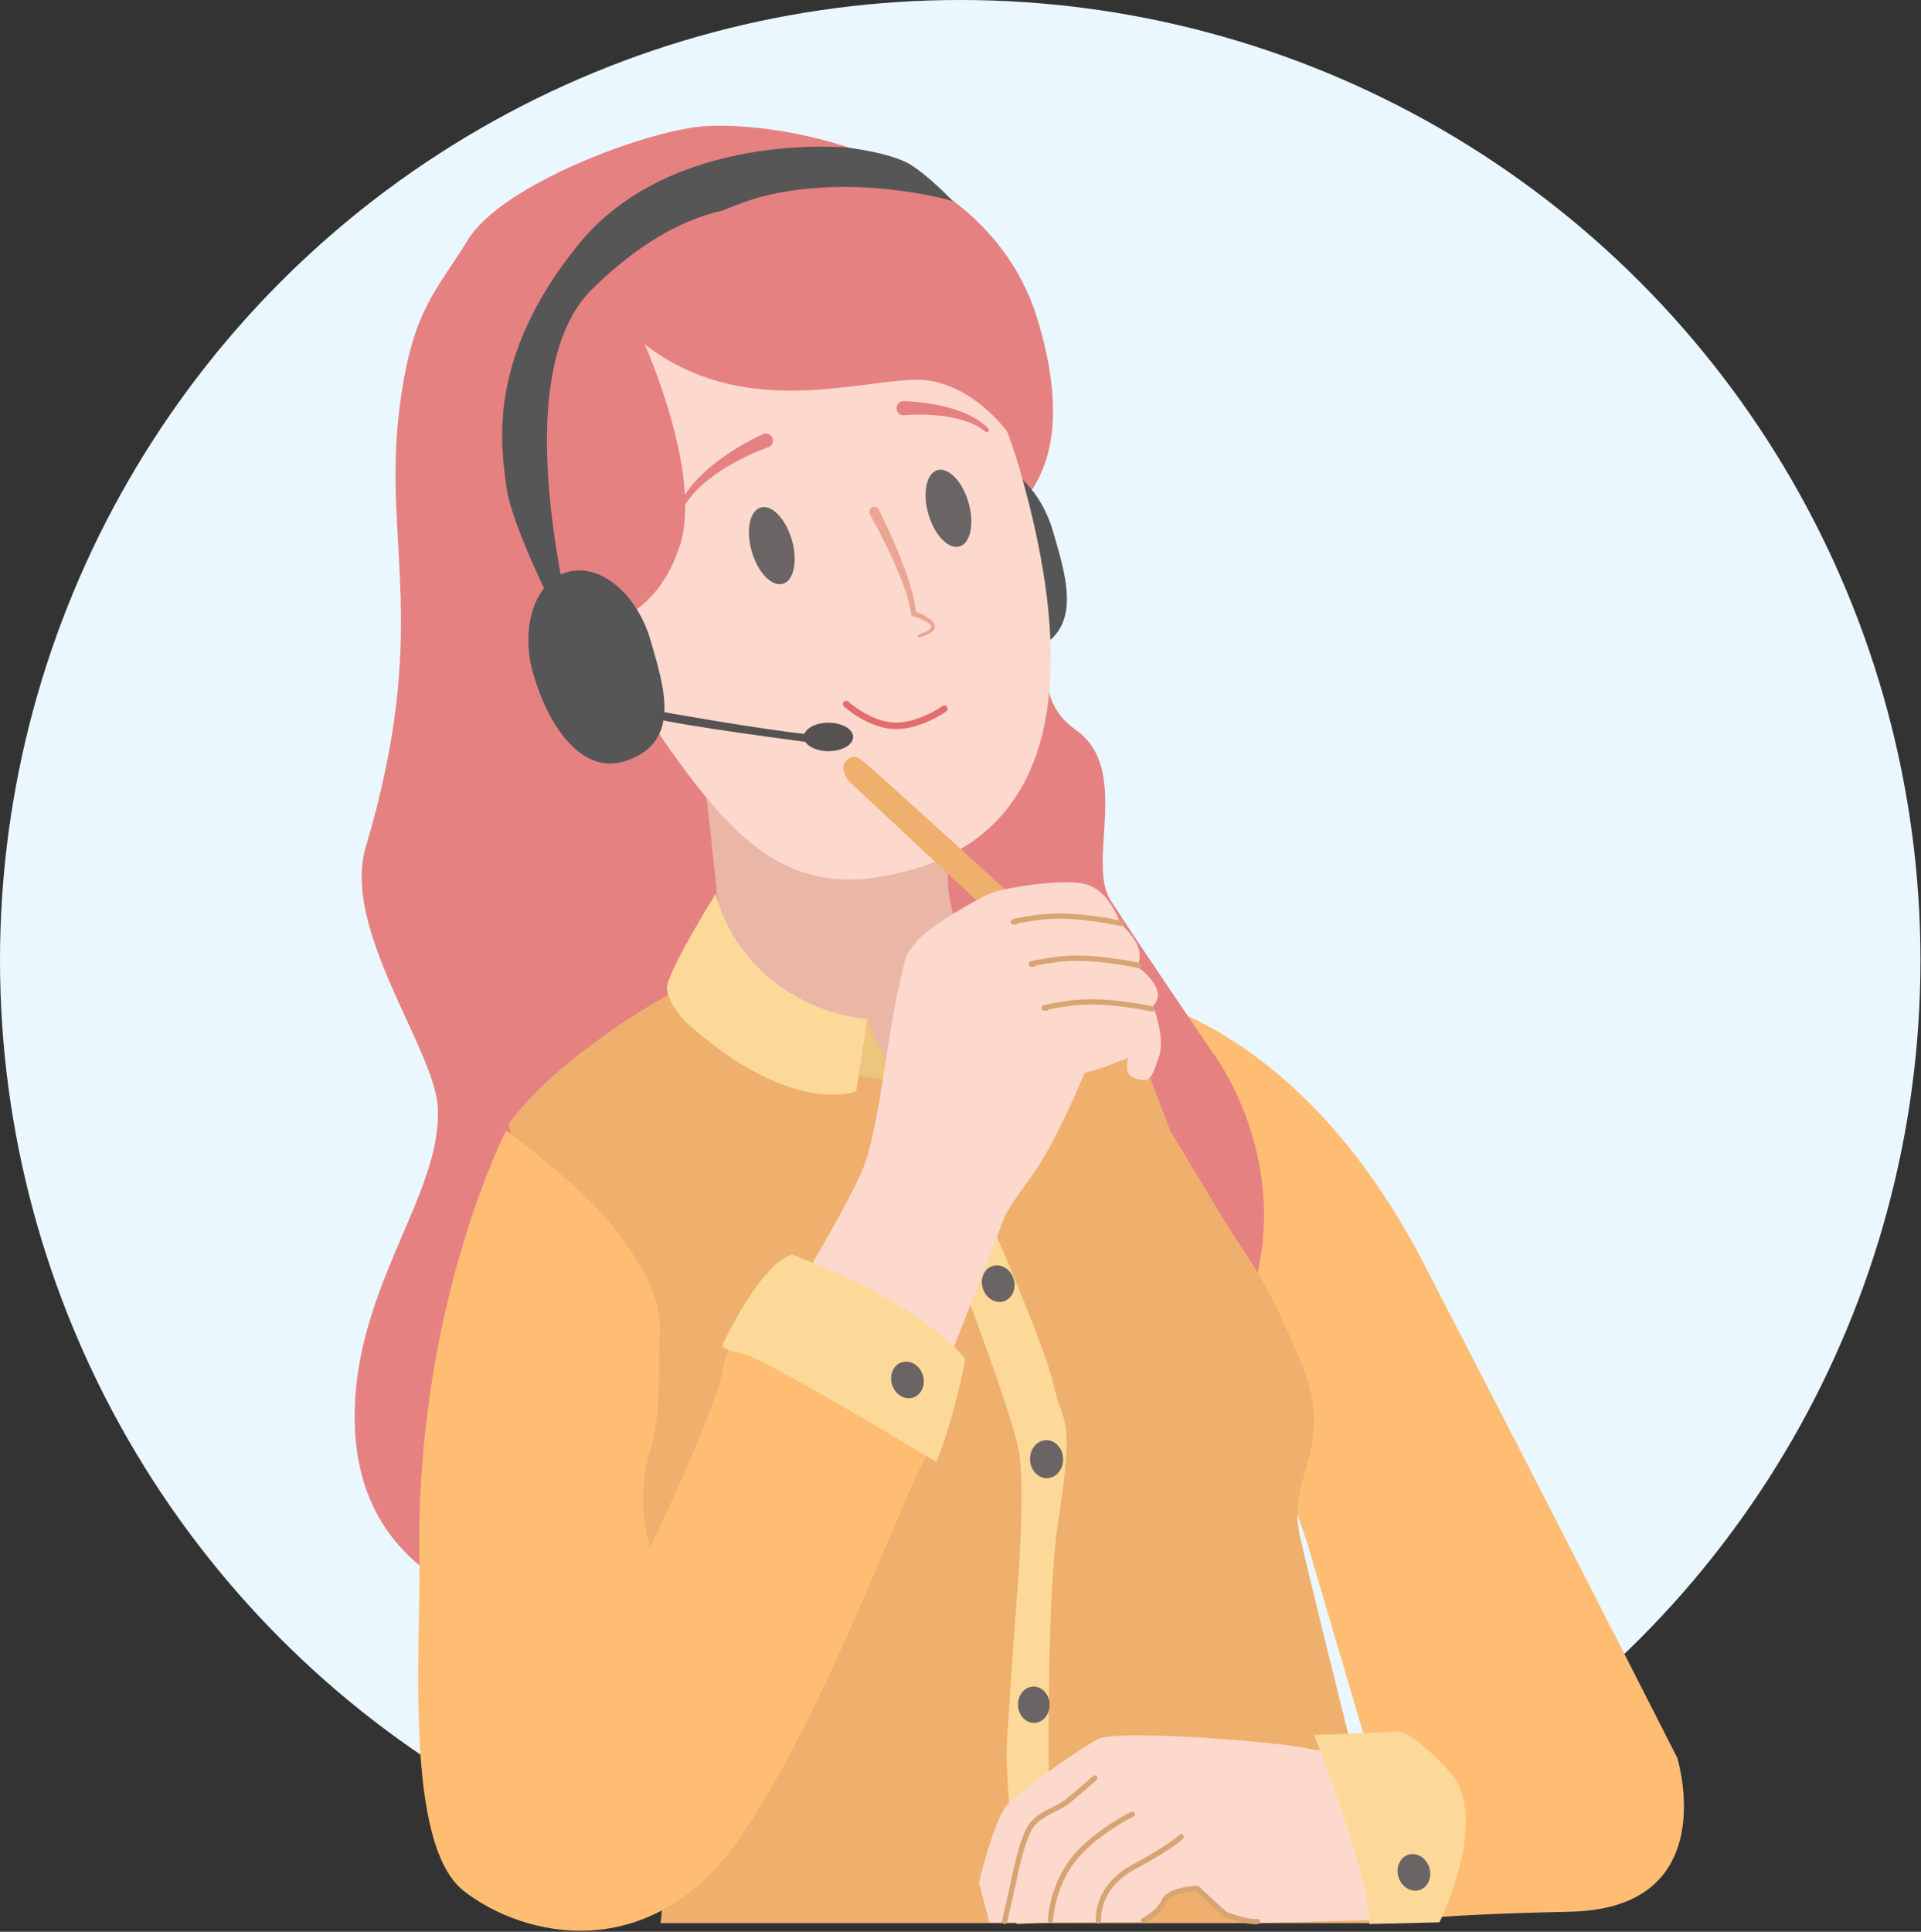 <?xml version="1.0" encoding="UTF-8" standalone="no"?><!DOCTYPE svg PUBLIC "-//W3C//DTD SVG 1.1//EN" "http://www.w3.org/Graphics/SVG/1.1/DTD/svg11.dtd"><svg width="100%" height="100%" viewBox="0 0 1277 1284" version="1.1" xmlns="http://www.w3.org/2000/svg" xmlns:xlink="http://www.w3.org/1999/xlink" xml:space="preserve" xmlns:serif="http://www.serif.com/" style="fill-rule:evenodd;clip-rule:evenodd;stroke-linecap:round;stroke-linejoin:round;stroke-miterlimit:1.5;"><rect x="0" y="0" width="1277" height="1284" fill="#333333" stroke="none"/><g><g><circle id="Oval" cx="638.32" cy="638.32" r="638.32" style="fill:#ebf7ff;"/><g><path d="M737.399,659.192c-0,0 119.93,8.895 208.767,180.11c88.838,171.215 168.791,329.088 168.791,329.088c0,-0 31.093,100.061 -71.07,102.284c-102.162,2.224 -113.267,6.671 -113.267,6.671c-0,-0 17.767,-100.061 -22.209,-117.849l-39.977,-135.638c-0,-0 -117.71,-337.983 -131.035,-364.666Z" style="fill:#ffbd74;"/><g><path id="Path" d="M380.873,349.38c-0,0 33.098,99.393 72.118,145.207c39.021,45.814 54.855,63.439 66.033,113.109c11.178,49.669 5.816,82.978 30.13,100.256c24.315,17.278 40.576,47.479 43.134,100.711c2.557,53.232 -14.258,65.526 -0.259,95.326c14,29.799 81.583,122.349 34.241,147.745c-47.341,25.396 -390.282,94.834 -390.502,-109.944c-0.092,-86.425 58.1,-148.176 55.287,-205.374c-1.929,-39.198 -64.26,-118.503 -47.868,-173.598c42.649,-143.342 11.816,-200.413 21.917,-287.589c8.008,-69.114 24.708,-80.899 45.758,-115.59c21.051,-34.691 107.682,-68.855 150.93,-75.07c43.247,-6.214 193.777,13.554 228.151,128.451c34.374,114.898 -28.941,133.293 -43.636,149.204c-14.695,15.911 -56.247,20.574 -56.247,20.574l-96.244,26.903l-58.231,-1.074l-54.712,-59.247Z" style="fill:#e68182;"/><path id="Path1" serif:id="Path" d="M644.618,307.813c-21.499,6.246 -31.585,36.741 -22.509,68.055c9.077,31.315 30.851,68.106 62.044,57.25c36.592,-12.735 24.939,-48.568 15.863,-79.883c-9.076,-31.315 -33.9,-51.668 -55.398,-45.422Z" style="fill:#565656;"/><path id="Path2" serif:id="Path" d="M680.457,286.685c0,0 -6.902,90.906 10.347,113.412c17.248,22.506 -11.779,59.426 24.692,85.343c36.472,25.917 6.793,87.678 22.629,112.711c15.836,25.033 68.849,102.693 68.849,102.693c-0,0 45.365,60.326 30.191,139.348c-15.174,79.021 -25.391,89.591 -25.391,89.591c0,0 -85.097,-76.554 -91.953,-79.854c-6.856,-3.3 -100.946,-122.545 -100.946,-122.545l-84.914,-161.599l2.875,-88.148l28.44,-155.372l43.027,-42.134l45.229,4.323l26.925,2.231Z" style="fill:#e68182;"/><path d="M479.771,642.33c-0,0 -43.679,21.495 -74.031,42.989c-27.618,19.558 -51.452,39.654 -67.739,61.89c0,-0 10.863,45.391 25.495,109.784c32.542,143.201 83.728,380.376 75.558,421.278l488.605,0c-0,0 -54.783,-217.909 -63.667,-257.934c-8.884,-40.024 25.171,-57.813 0,-117.108c-25.171,-59.295 -34.054,-65.224 -51.822,-94.872c-17.767,-29.648 -34.054,-56.331 -34.054,-56.331l-35.535,-93.389c0,-0 -39.977,-23.719 -66.628,-29.648c-26.651,-5.93 -87.357,5.929 -87.357,5.929l-108.825,7.412Z" style="fill:#eeb06c;"/><path d="M469.483,528.68c0,-0 11.251,96.68 13.309,133.378c0.321,5.725 34.57,21.974 34.57,21.974c25.441,20.641 108.942,76.01 130.537,-41.678c-0,-0 -19.707,-33.802 -17.771,-63.943c1.936,-30.14 -64.89,-85.992 -64.89,-85.992l-99.635,-42.462l-36.345,1.474l40.225,77.249Z" style="fill:#eab6a6;"/><path id="Path3" serif:id="Path" d="M465.347,171.775c-88.043,25.579 -99.732,213.205 -84.991,233.186c78.975,107.042 112.562,192.254 203.112,178.059c130.551,-20.465 130.707,-145.767 94.168,-271.834c-36.539,-126.068 -124.246,-164.989 -212.289,-139.411Z" style="fill:#fcd8cd;"/><path id="Path4" serif:id="Path" d="M404.09,404.592c-0,-0 -42.847,-84.92 -30.991,-147.631c11.857,-62.712 84.914,-117.804 144.98,-128.905c60.065,-11.1 115.332,5.652 115.332,5.652c0,0 -15.551,-16.648 -28.556,-24.512c-13.005,-7.864 -41.839,-11.128 -41.839,-11.128c0,-0 -117.03,-11.509 -178.634,64.597c-61.603,76.106 -51.13,134.447 -47.731,160.977c3.399,26.529 35.215,88.195 35.215,88.195l32.224,-7.245Z" style="fill:#565656;"/><path id="Path5" serif:id="Path" d="M428.509,228.78c0,0 38.713,86.385 23.461,133.679c-15.253,47.294 -48.643,51.439 -48.643,51.439l-16.246,29.061c-0,0 -57.042,-188.481 6.65,-250.907c80.007,-78.415 143.09,-55.858 181.044,-35.928c37.954,19.93 81.955,57.947 89.91,77.067c7.955,19.12 14.852,45.692 10.51,61.241c-0,-0 -27.148,-43.707 -68.489,-42.016c-41.341,1.692 -114.901,25.444 -178.197,-23.636Z" style="fill:#e68182;"/><path id="Path6" serif:id="Path" d="M377.083,380.247c-21.498,6.246 -31.584,36.74 -22.508,68.055c9.076,31.315 30.851,68.105 62.044,57.249c36.591,-12.734 24.939,-48.568 15.863,-79.883c-9.077,-31.314 -33.9,-51.667 -55.399,-45.421Z" style="fill:#565656;"/><path id="Path7" serif:id="Path" d="M584.133,338.649c-0,0 10.279,20.166 17.583,40.356c3.619,10.004 6.508,20.006 7.11,27.617c2.155,0.807 6.888,2.741 9.799,5.125c2.102,1.722 3.256,3.726 2.762,5.662c-0.518,2.023 -3.198,4.404 -10.114,6.232c-0.538,0.157 -1.106,-0.166 -1.266,-0.72c-0.161,-0.554 0.146,-1.13 0.685,-1.286c5.476,-1.737 7.865,-3.22 8.205,-4.864c0.217,-1.051 -0.775,-1.888 -1.945,-2.758c-3.642,-2.708 -10.179,-4.523 -10.179,-4.523c-0.673,-0.207 -1.154,-0.82 -1.206,-1.535c-0.713,-7.404 -4.091,-17.33 -8.197,-27.236c-8.083,-19.496 -19.083,-38.828 -19.083,-38.828c-0.897,-1.665 -0.315,-3.744 1.298,-4.639c1.613,-0.894 3.651,-0.268 4.548,1.397Z" style="fill:#eaa692;"/><path id="Path8" serif:id="Path" d="M510.928,297.177c-0,-0 -21.84,7.369 -39.516,21.244c-8.02,6.295 -15.197,13.872 -19.03,22.749c-0.278,0.725 -1.091,1.071 -1.815,0.771c-0.723,-0.299 -1.085,-1.131 -0.807,-1.856c3.282,-9.763 10.19,-18.461 18.122,-25.857c17.314,-16.144 39.565,-25.788 39.565,-25.788c2.358,-0.914 5.053,0.302 6.014,2.713c0.96,2.411 -0.174,5.11 -2.533,6.024Z" style="fill:#e68182;"/><path id="Path9" serif:id="Path" d="M600.418,266.629c-0,0 18.436,0.086 35.573,5.952c7.877,2.696 15.46,6.537 20.874,12.154c0.568,0.528 0.609,1.435 0.091,2.023c-0.519,0.587 -1.401,0.636 -1.969,0.108c-5.541,-4.607 -12.916,-7.331 -20.439,-8.995c-16.574,-3.668 -33.783,-1.841 -33.783,-1.841c-2.526,0.118 -4.654,-1.892 -4.75,-4.487c-0.096,-2.594 1.877,-4.796 4.403,-4.914Z" style="fill:#e68182;"/><path id="Oval1" serif:id="Oval" d="M623.145,312.505c-7.352,2.136 -10.028,15.231 -5.973,29.223c4.056,13.993 13.318,23.62 20.67,21.484c7.352,-2.136 10.029,-15.231 5.973,-29.224c-4.056,-13.993 -13.317,-23.619 -20.67,-21.483Z" style="fill:#6a6464;"/><path id="Oval-Copy" d="M505.71,337.322c-7.353,2.136 -10.029,15.231 -5.973,29.223c4.055,13.993 13.317,23.619 20.669,21.483c7.352,-2.136 10.029,-15.23 5.973,-29.223c-4.056,-13.993 -13.317,-23.619 -20.669,-21.483Z" style="fill:#6a6464;"/></g><path d="M585.82,714.04c0,0 88.838,221.246 92.169,254.599c3.331,33.354 -2.221,95.614 -2.221,95.614c-0,-0 -6.663,90.054 -6.663,102.284c0,12.23 6.663,112.29 6.663,112.29l23.32,-1.111c-0,-0 -6.663,-194.563 4.442,-266.829c11.104,-72.266 3.331,-61.148 -3.332,-91.166c-6.663,-30.018 -58.854,-146.756 -58.854,-146.756l-36.646,-65.595l-18.878,6.67Z" style="fill:#fdd999;"/><path d="M594.982,718.766l-18.416,-41.6l-5.459,37.708l23.875,3.892Z" style="fill:#edc57d;"/><path d="M654.392,603.325l-89.948,-83.94c-0,0 -7.218,-8.338 -1.666,-13.897c5.552,-5.559 8.884,-0.556 11.66,1.112c2.776,1.668 96.055,86.719 96.055,86.719l-16.101,10.006Z" style="fill:#eeb06c;"/><path d="M928.399,1157.83c0,0 -39.977,9.636 -58.485,5.188c-18.507,-4.447 -124.562,-12.872 -139.178,-6.67c-6.647,2.82 -51.822,33.353 -60.705,43.73c-8.884,10.377 -18.508,51.142 -18.508,51.142l6.663,25.942l9.624,-0l93.618,-0.377l15.343,-16.01c5.083,-3.657 11.07,-5.057 17.486,-5.38c8.43,5.34 15.125,11.026 20.221,17.032l21.284,5.023l103.742,-2.512c-0,0 22.209,-23.718 18.507,-49.66c-3.701,-25.941 -29.612,-67.448 -29.612,-67.448Z" style="fill:#fcd8cd;stroke:#fcd8cd;stroke-width:1.44px;"/><path d="M760.244,1276.4c-0,0 10,-4.701 13.5,-12.701c3.5,-8 22,-8.5 22,-8.5l18.75,17.25c0,0 14.5,5.5 21.5,4.75" style="fill:none;stroke:#d7a573;stroke-width:3.51px;"/><path d="M511.141,888.128c0,-0 53.303,-86.72 63.297,-113.403c9.994,-26.682 15.547,-86.163 22.209,-115.069c6.663,-28.907 4.442,-23.348 12.771,-33.91c8.328,-10.562 39.976,-27.794 48.305,-31.686c8.328,-3.891 47.75,-10.006 62.741,-6.67c14.992,3.335 21.654,20.012 23.875,25.015c2.221,5.003 18.323,15.009 11.66,30.018c0,-0 21.654,15.009 10.55,26.127c-0,-0 8.328,21.68 3.886,33.909c-4.442,12.23 -4.997,16.677 -13.325,15.009c-8.329,-1.667 -8.884,-6.114 -7.218,-14.453c-0,0 -17.768,7.783 -28.872,10.006c-0,0 -17.768,43.916 -33.87,66.707c-16.101,22.792 -18.322,25.016 -22.764,37.801c-4.442,12.786 -50.526,128.967 -50.526,128.967l-102.719,-58.368Z" style="fill:#fcd8cd;"/><path d="M336.521,751.471c-0,-0 -60.336,116.366 -57.745,284.617c0.921,59.749 -10.364,189.744 29.613,220.874c39.977,31.13 124.372,50.401 183.597,-35.577c59.225,-85.978 112.527,-240.145 125.853,-256.452c13.325,-16.306 5.922,-14.823 -5.923,-29.647c-11.845,-14.824 -102.163,-57.813 -102.163,-57.813c0,-0 -24.194,3.946 -28.131,28.165c-5.183,31.871 -49.601,123.038 -49.601,123.038c-0,-0 -9.624,-32.613 -0.741,-60.778c8.884,-28.165 5.923,-56.33 7.404,-84.496c1.48,-28.165 -26.652,-65.224 -47.38,-85.978c-20.729,-20.753 -54.783,-45.953 -54.783,-45.953Z" style="fill:#ffbd74;"/><path d="M436.139,477.555l0.185,-5.096c-0,-0 73.013,13.063 100.775,15.565l1.85,5.559c0,-0 -90.856,-11.859 -102.81,-16.028Z" style="fill:#565251;"/><ellipse cx="550.731" cy="489.83" rx="16.379" ry="9.45" style="fill:#565251;"/><path d="M562.494,467.976c-0,0 15.397,13.987 32.215,14.464c16.527,0.469 33.079,-11.378 33.079,-11.378" style="fill:none;stroke:#e16d6d;stroke-width:4.36px;"/><path d="M526.318,833.835c-0,0 82.73,29.463 115.488,69.487c0,-0 -8.328,42.804 -19.433,68.375c0,-0 -114.378,-69.487 -129.369,-72.266c-14.991,-2.78 -12.771,-5.559 -12.771,-5.559c0,-0 24.431,-52.81 46.085,-60.037Z" style="fill:#fdd999;"/><path d="M873.616,1153.2c0,-0 37.756,95.613 36.645,125.631l46.64,-1.111c-0,-0 34.424,-70.043 6.663,-100.061c-27.762,-30.018 -34.425,-26.683 -34.425,-26.683l-55.523,2.224Z" style="fill:#fdd999;"/><path d="M475.884,593.782c0,0 6.293,35.207 41.828,61.149c29.108,21.25 58.854,22.235 58.854,22.235l-7.403,48.178c0,-0 -42.938,17.788 -114.008,-46.695c0,-0 -11.104,-11.859 -11.845,-21.495c-0.74,-9.635 32.574,-63.372 32.574,-63.372Z" style="fill:#fdd999;"/></g><path d="M659.846,841.46c5.632,-1.787 11.872,2.02 13.927,8.497c2.055,6.476 -0.848,13.185 -6.48,14.972c-5.632,1.787 -11.872,-2.02 -13.927,-8.497c-2.055,-6.476 0.849,-13.185 6.48,-14.972Z" style="fill:#6a6464;"/><path d="M599.513,905.46c5.631,-1.787 11.872,2.02 13.927,8.497c2.055,6.476 -0.849,13.185 -6.48,14.972c-5.632,1.787 -11.873,-2.02 -13.928,-8.497c-2.054,-6.476 0.849,-13.185 6.481,-14.972Z" style="fill:#6a6464;"/><path d="M936.18,1232.79c5.631,-1.787 11.872,2.02 13.927,8.496c2.055,6.476 -0.849,13.185 -6.481,14.972c-5.631,1.787 -11.872,-2.02 -13.927,-8.496c-2.055,-6.477 0.849,-13.186 6.481,-14.972Z" style="fill:#6a6464;"/><path d="M695.196,957.246c6.063,-0.252 11.221,5.205 11.51,12.177c0.29,6.973 -4.398,12.839 -10.461,13.09c-6.063,0.252 -11.221,-5.204 -11.511,-12.177c-0.289,-6.973 4.398,-12.838 10.462,-13.09Z" style="fill:#6a6464;"/><path d="M686.732,1121.02c5.793,-0.241 10.721,4.973 10.998,11.635c0.276,6.662 -4.202,12.266 -9.995,12.507c-5.794,0.24 -10.722,-4.973 -10.998,-11.635c-0.277,-6.662 4.202,-12.266 9.995,-12.507Z" style="fill:#6a6464;"/></g><path d="M667.81,1277.16l6.088,-26.939c-0,-0 3.846,-20.894 9.346,-32.894c5.5,-12 18.5,-13.5 27,-20.5c8.5,-7 17.5,-15 17.5,-15" style="fill:none;stroke:#d7a573;stroke-width:3.51px;"/><path d="M745.244,613.827c0,0 -32,-7.5 -55.5,-4c-23.5,3.5 -14.5,3 -14.5,3" style="fill:none;stroke:#d7a573;stroke-width:3.51px;"/><path d="M757.244,641.827c0,0 -32,-7.5 -55.5,-4c-23.5,3.5 -14.5,3 -14.5,3" style="fill:none;stroke:#d7a573;stroke-width:3.51px;"/><path d="M765.758,670.619c-0,-0 -32.043,-7.314 -55.522,-3.677c-23.48,3.637 -14.483,3.084 -14.483,3.084" style="fill:none;stroke:#d7a573;stroke-width:3.51px;"/><path d="M698.244,1276.33c0,0 1,-22 15,-40c14,-18 39.5,-30.5 39.5,-30.5" style="fill:none;stroke:#d7a573;stroke-width:3.51px;"/><path d="M730.244,1276.83c0,0 -2.5,-22 23.5,-36c26,-14 31.5,-20 31.5,-20" style="fill:none;stroke:#d7a573;stroke-width:3.51px;"/></g></svg>